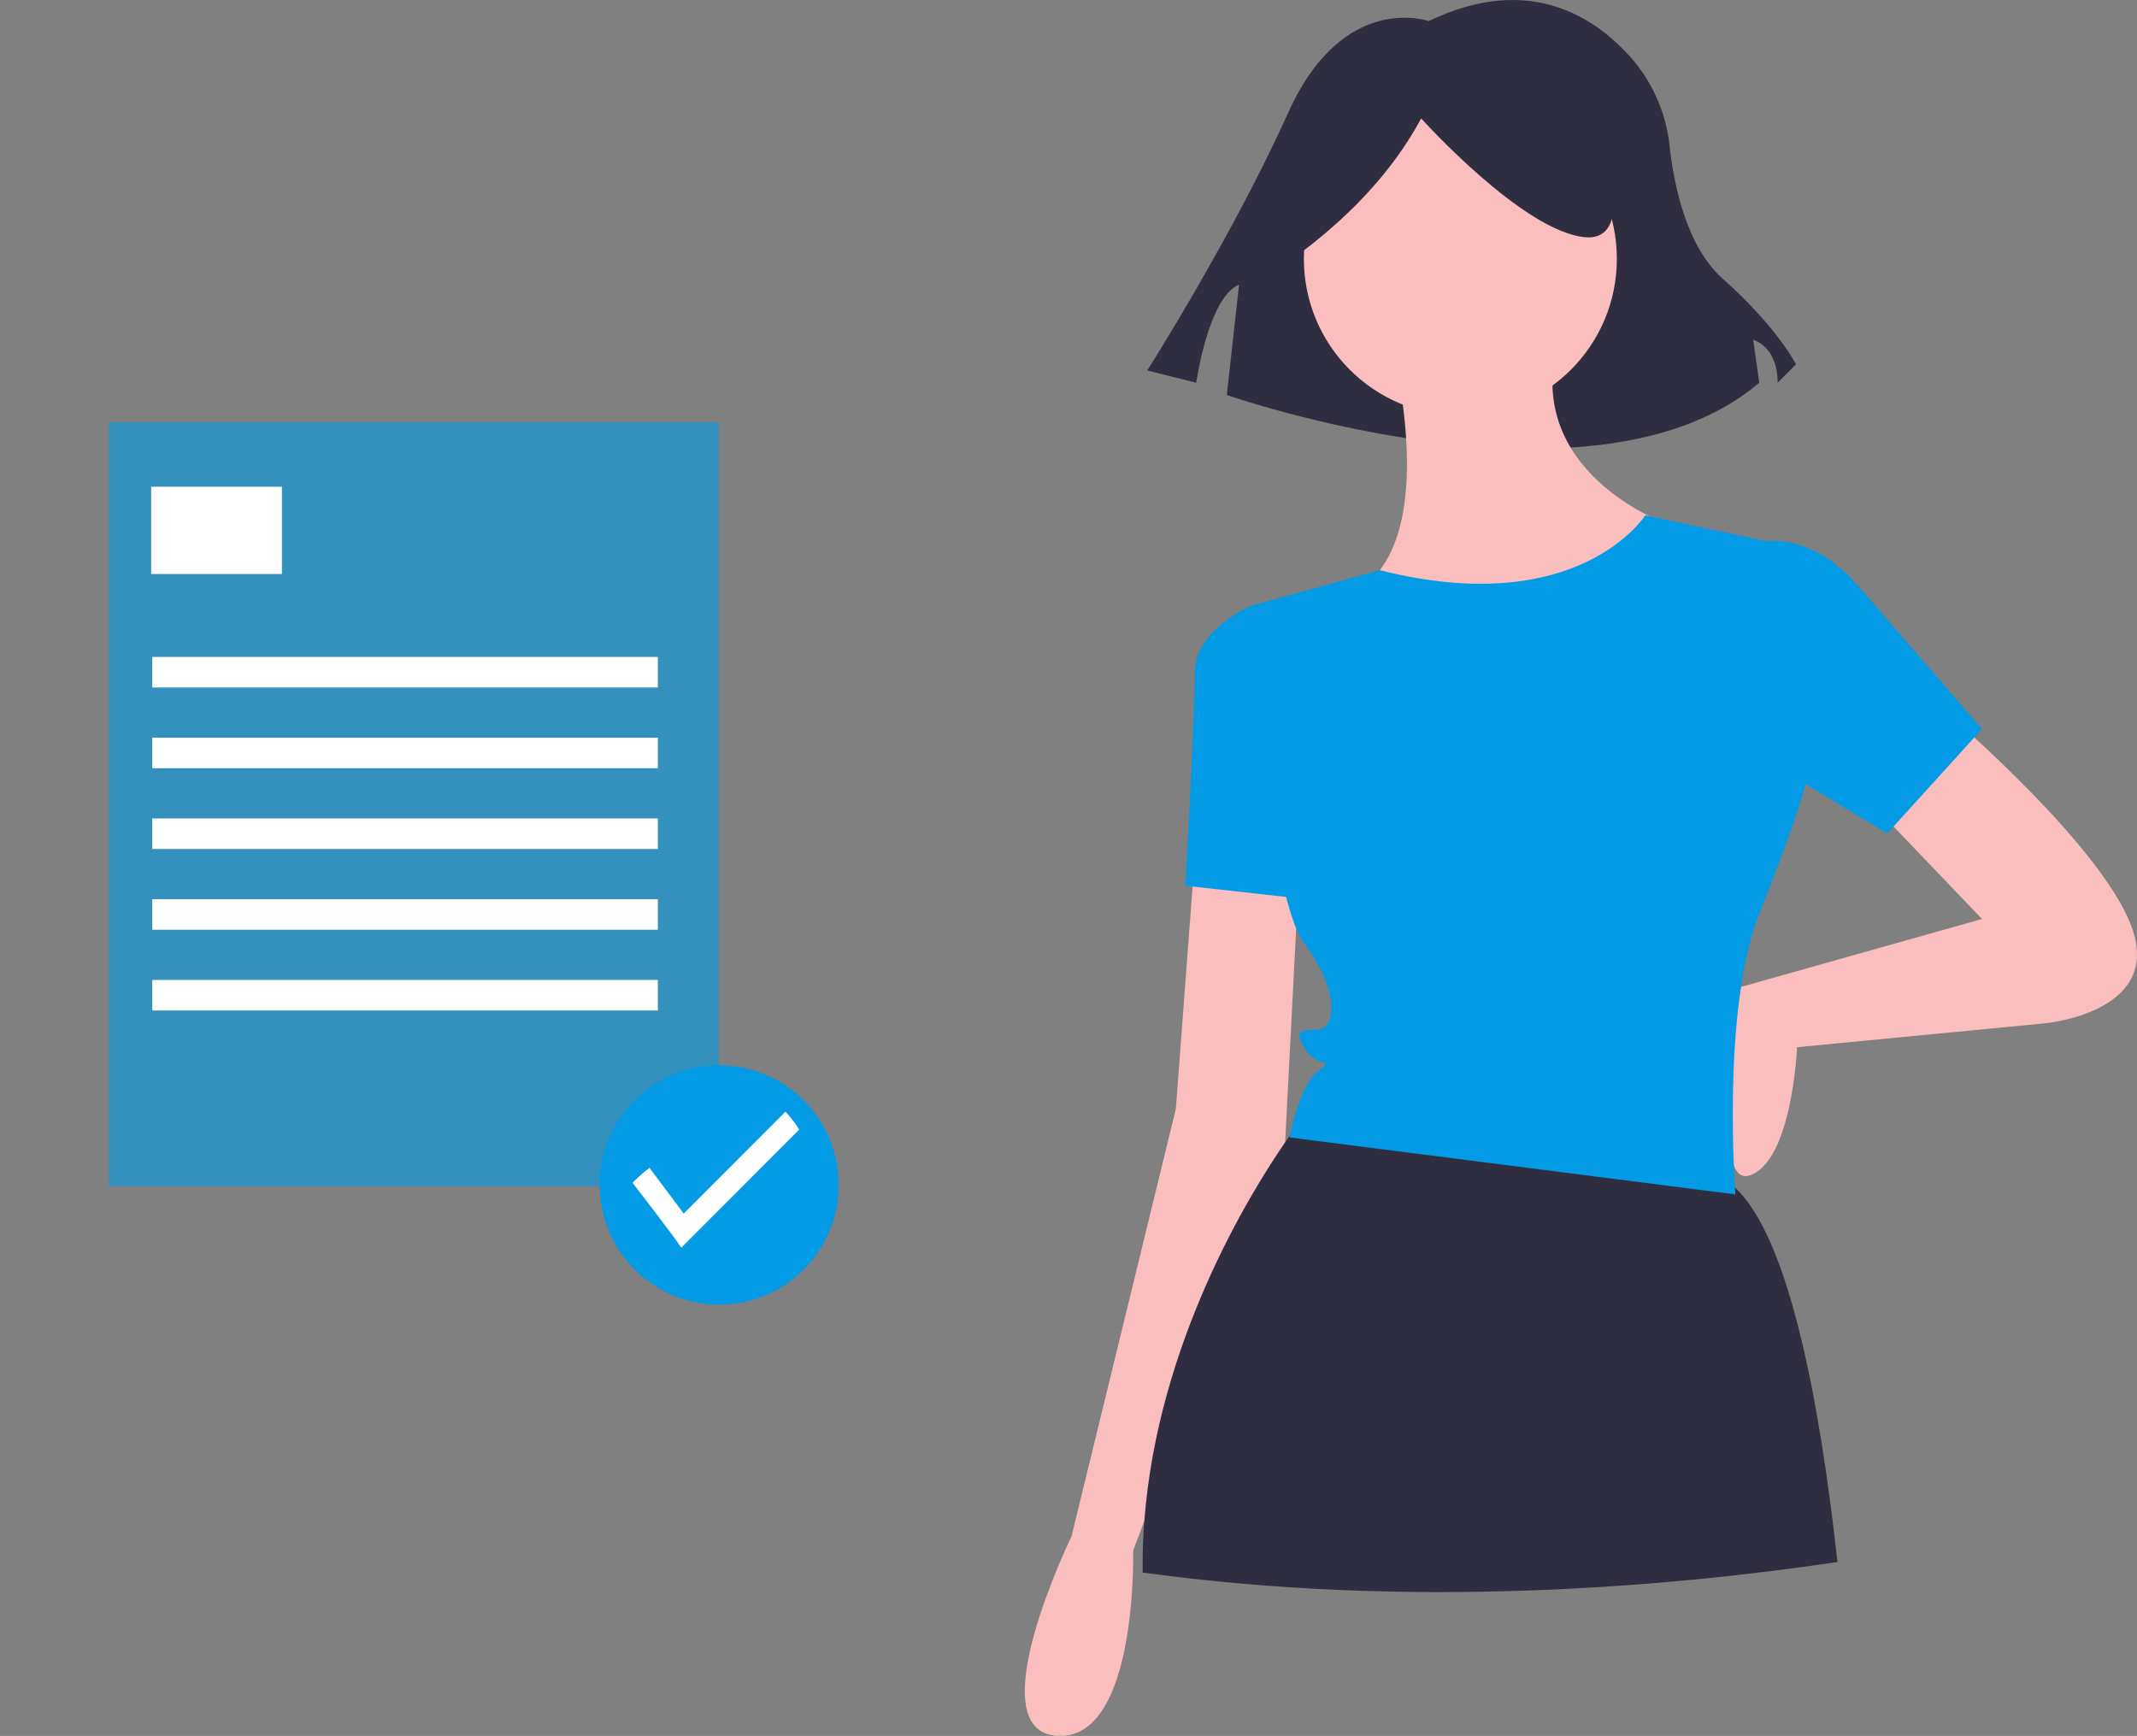 <svg width="453" height="368" viewBox="0 0 453 368" fill="none" xmlns="http://www.w3.org/2000/svg">
<rect x="0" y="0" width="453" height="368" fill="#808080" stroke="none"/>
<g clip-path="url(#clip0)">
<path d="M302.872 4.474C302.872 4.474 284.71 -2.023 273.034 23.964C261.358 49.95 243.195 78.535 243.195 78.535L253.574 81.134C253.574 81.134 256.168 62.944 262.655 60.345L260.06 83.733C260.06 83.733 337.9 111.019 372.928 81.134L371.631 72.039C371.631 72.039 376.82 73.338 376.82 81.134L380.712 77.236C380.712 77.236 376.82 69.44 365.144 59.046C357.48 52.223 354.847 39.243 353.942 31.128C353.264 24.352 350.557 17.939 346.176 12.73C338.417 3.724 324.278 -5.849 302.872 4.474Z" fill="#2F2E41"/>
<path d="M413.107 151.522C413.107 151.522 447.285 180.719 452.311 197.834C457.337 214.949 433.211 216.963 433.211 216.963L380.939 221.997C380.939 221.997 379.934 246.16 370.887 249.18C361.839 252.201 369.05 209.223 369.05 209.223L420.143 194.814L397.023 170.651L413.107 151.522Z" fill="#FBBEBE"/>
<path d="M253.274 181.725L249.253 235.085L227.137 325.696C227.137 325.696 207.033 366.975 224.122 367.981C241.211 368.988 240.206 328.717 240.206 328.717L272.373 243.14L275.389 184.746L253.274 181.725Z" fill="#FBBEBE"/>
<path d="M309.567 88.094C327.888 88.094 342.74 73.219 342.74 54.87C342.74 36.521 327.888 21.646 309.567 21.646C291.246 21.646 276.394 36.521 276.394 54.87C276.394 73.219 291.246 88.094 309.567 88.094Z" fill="#FBBEBE"/>
<path d="M294.488 70.979C294.488 70.979 306.551 114.271 287.452 125.345C268.352 136.42 335.703 144.474 353.797 111.25C353.797 111.25 321.63 100.176 330.677 70.979H294.488Z" fill="#FBBEBE"/>
<path d="M271.368 130.379L265.337 128.366C265.337 128.366 253.274 133.4 253.274 142.461C253.274 151.522 251.263 187.766 251.263 187.766L278.405 190.787L271.368 130.379Z" fill="#039BE5"/>
<path d="M389.506 331.134C352.397 336.64 298.31 341.086 242.219 333.36C242.215 332.804 242.215 332.263 242.215 331.736C242.215 328.594 242.335 325.488 242.575 322.417C245.448 284.608 264.897 253.086 272.422 242.162C272.801 241.607 273.152 241.107 273.466 240.663C274.681 238.956 275.388 238.054 275.388 238.054C275.388 238.054 333.692 237.101 363.849 249.181C365.303 249.792 366.633 250.664 367.775 251.753C379.019 262.145 385.625 295.883 389.506 331.134Z" fill="#2F2E41"/>
<path d="M367.871 116.284C367.871 116.284 380.939 109.237 394.007 124.338L420.144 154.542L400.039 176.691L361.84 153.535L367.871 116.284Z" fill="#039BE5"/>
<path d="M273.721 55.081C285.464 46.569 294.97 36.765 301.259 25.102C301.259 25.102 322.81 49.085 335.98 50.284C349.151 51.483 337.178 21.505 337.178 21.505L313.232 15.509L290.483 17.907L272.523 29.899L273.721 55.081Z" fill="#2F2E41"/>
<path d="M348.771 109.237C348.771 109.237 334.704 131.513 292.481 120.878L268.521 127.487L265.336 128.366C265.336 128.366 268.352 188.773 276.394 199.848C284.436 210.922 282.426 216.963 280.415 217.97C278.405 218.977 273.378 216.963 276.394 221.997C279.41 227.031 283.431 224.011 279.41 227.031C275.389 230.051 273.378 241.126 273.378 241.126L367.871 253.207C367.871 253.207 364.855 213.943 372.897 193.807C380.939 173.671 382.95 165.617 382.95 165.617L376.918 115.277L348.771 109.237Z" fill="#039BE5"/>
<path d="M152.387 89.527H23.038V251.462H152.387V89.527Z" fill="#039BE5" fill-opacity="0.6"/>
<path d="M59.764 103.176H32.046V121.683H59.764V103.176Z" fill="white"/>
<path d="M139.451 139.264H32.277V145.742H139.451V139.264Z" fill="white"/>
<path d="M139.451 156.383H32.277V162.86H139.451V156.383Z" fill="white"/>
<path d="M139.451 173.502H32.277V179.979H139.451V173.502Z" fill="white"/>
<path d="M139.451 190.621H32.277V197.098H139.451V190.621Z" fill="white"/>
<path d="M139.451 207.74H32.277V214.217H139.451V207.74Z" fill="white"/>
<path d="M177.794 251.231C177.788 257.342 175.581 263.245 171.577 267.857C167.574 272.468 162.043 275.478 156.002 276.333C149.96 277.187 143.814 275.83 138.691 272.51C133.569 269.189 129.815 264.129 128.119 258.259C126.424 252.389 126.9 246.103 129.461 240.556C132.022 235.01 136.495 230.575 142.059 228.067C147.623 225.559 153.904 225.146 159.748 226.904C165.591 228.662 170.605 232.474 173.868 237.637C176.433 241.706 177.795 246.419 177.794 251.231Z" fill="#039BE5"/>
<path d="M169.428 239.454L144.418 264.499C142.846 262.061 134.088 250.734 134.088 250.734C135.21 249.598 136.408 248.539 137.673 247.565L144.935 257.263L166.499 235.665C167.593 236.833 168.573 238.101 169.428 239.454Z" fill="white"/>
</g>
<defs>
<clipPath id="clip0">
<rect width="453" height="368" fill="white"/>
</clipPath>
</defs>
</svg>
